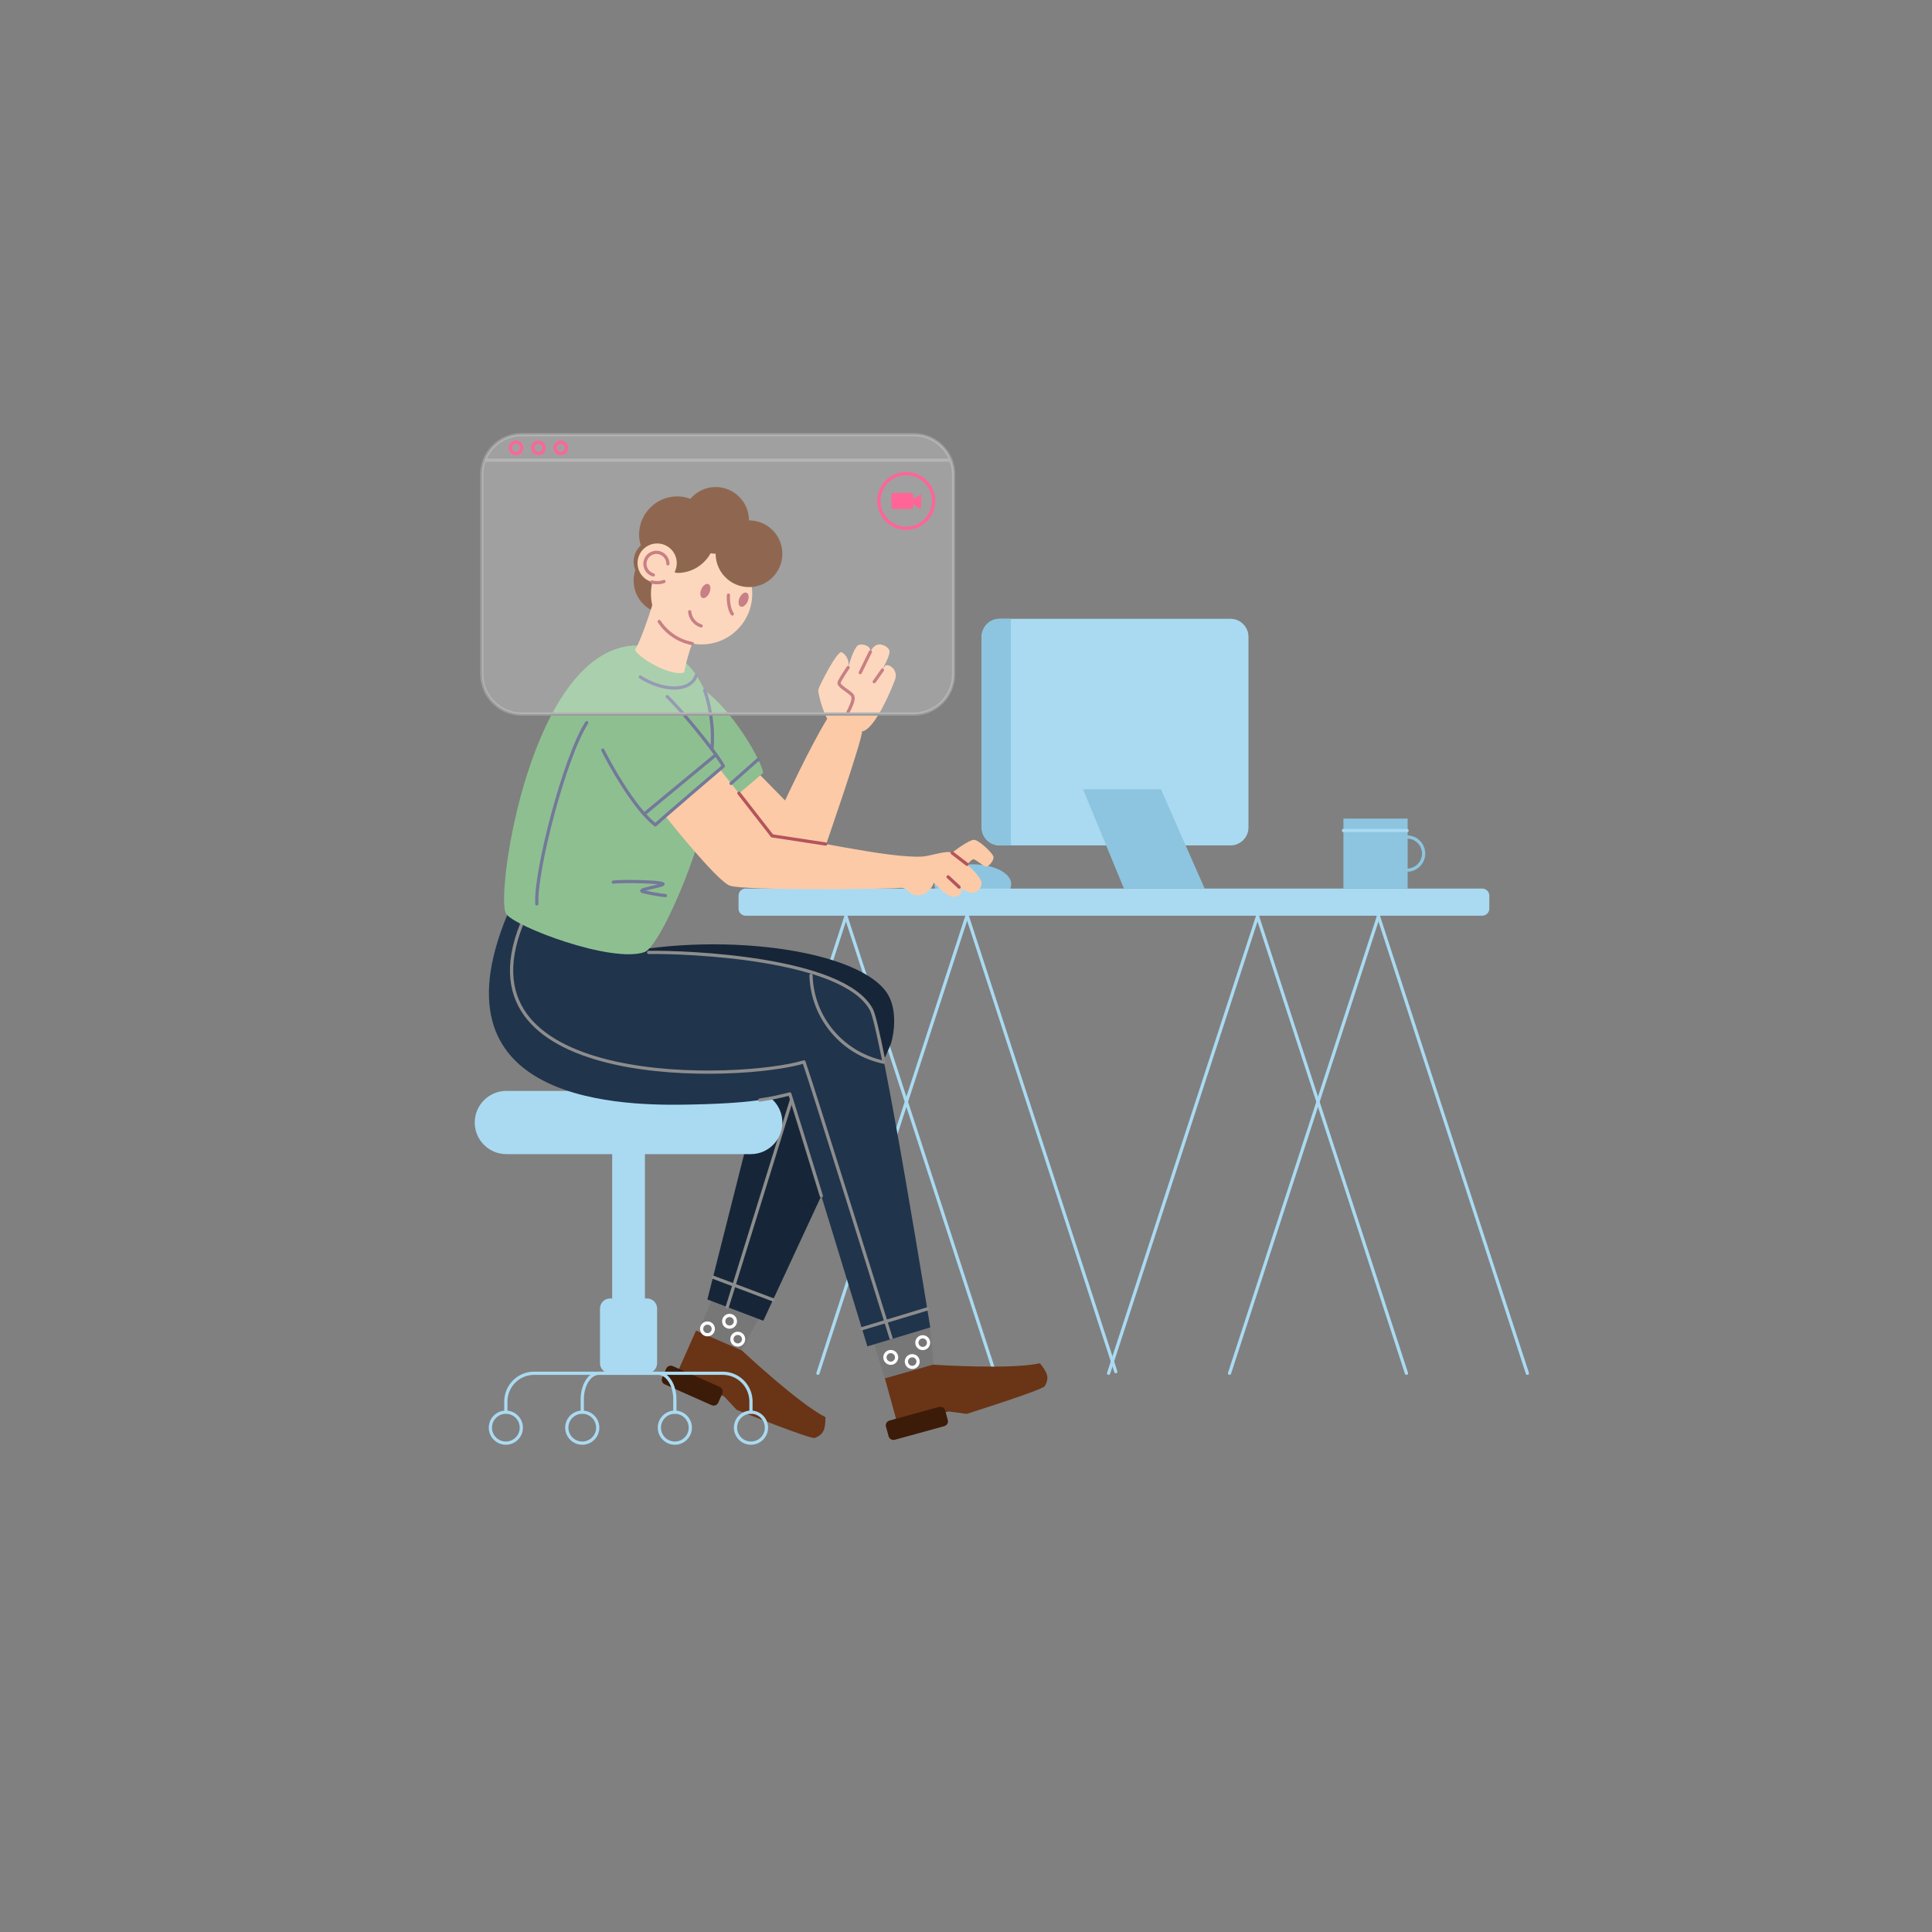 <?xml version="1.0" encoding="utf-8"?>
<!-- Generator: Adobe Illustrator 16.0.3, SVG Export Plug-In . SVG Version: 6.00 Build 0)  -->
<!DOCTYPE svg PUBLIC "-//W3C//DTD SVG 1.1//EN" "http://www.w3.org/Graphics/SVG/1.1/DTD/svg11.dtd">
<svg version="1.1" xmlns="http://www.w3.org/2000/svg" xmlns:xlink="http://www.w3.org/1999/xlink" x="0px" y="0px" width="1200px"
	 height="1200px" viewBox="0 0 1200 1200" enable-background="new 0 0 1200 1200" xml:space="preserve">
<rect x="0" y="0" width="1200" height="1200" fill="#808080" stroke="none"/>
<g id="Capa_1">
	<g>
		<defs>
			<rect id="SVGID_1_" x="4.203" y="-16.918" width="1200" height="1200"/>
		</defs>
		<clipPath id="SVGID_2_">
			<use xlink:href="#SVGID_1_"  overflow="visible"/>
		</clipPath>
		<g clip-path="url(#SVGID_2_)">
			<defs>
				<rect id="SVGID_3_" x="4.203" y="-16.918" width="1200" height="1200"/>
			</defs>
			<clipPath id="SVGID_4_">
				<use xlink:href="#SVGID_3_"  overflow="visible"/>
			</clipPath>
			<path clip-path="url(#SVGID_4_)" fill-rule="evenodd" clip-rule="evenodd" fill="#8DC5E0" d="M580.318,549.143
				c0-6.792,10.695-12.298,23.888-12.298c13.192,0,23.887,5.506,23.887,12.298s-10.694,12.298-23.887,12.298
				C591.013,561.441,580.318,555.935,580.318,549.143"/>
			<polygon clip-path="url(#SVGID_4_)" fill-rule="evenodd" clip-rule="evenodd" fill="#777777" points="542.991,834.975 
				550.234,858.319 580.318,851.449 577.369,821.769 			"/>
			<path clip-path="url(#SVGID_4_)" fill-rule="evenodd" clip-rule="evenodd" fill="#AADAF1" d="M463.144,551.893h457.485
				c2.441,0,4.42,1.979,4.42,4.42v8.028c0,2.441-1.979,4.42-4.42,4.42H463.144c-2.441,0-4.42-1.979-4.42-4.42v-8.028
				C458.724,553.872,460.703,551.893,463.144,551.893"/>
			
				<line clip-path="url(#SVGID_4_)" fill="none" stroke="#AADAF1" stroke-width="2" stroke-linecap="round" stroke-linejoin="round" x1="525.423" y1="569.139" x2="432.918" y2="852.959"/>
			
				<line clip-path="url(#SVGID_4_)" fill="none" stroke="#AADAF1" stroke-width="2" stroke-linecap="round" stroke-linejoin="round" x1="600.534" y1="569.139" x2="508.029" y2="852.959"/>
			
				<line clip-path="url(#SVGID_4_)" fill="none" stroke="#AADAF1" stroke-width="2" stroke-linecap="round" stroke-linejoin="round" x1="600.534" y1="568.139" x2="693.039" y2="851.959"/>
			
				<line clip-path="url(#SVGID_4_)" fill="none" stroke="#AADAF1" stroke-width="2" stroke-linecap="round" stroke-linejoin="round" x1="525.423" y1="569.139" x2="617.928" y2="852.959"/>
			<polygon clip-path="url(#SVGID_4_)" fill-rule="evenodd" clip-rule="evenodd" fill="#777777" points="442.66,806.494 
				432.918,828.46 459.846,840.045 471.839,817.803 			"/>
			<path clip-path="url(#SVGID_4_)" fill-rule="evenodd" clip-rule="evenodd" fill="#6A3416" d="M432.3,826.464l28.495,12.338
				c0,0,35.522,33.287,51.911,41.397c-0.048,7.39-0.959,10.819-6.68,12.93c-2.544,0.939-48.449-17.44-48.449-17.44l-7.7-8.26
				l-29.696-13.66L432.3,826.464z"/>
			
				<circle clip-path="url(#SVGID_4_)" fill="none" stroke="#FFFFFF" stroke-width="2" stroke-linecap="round" stroke-linejoin="round" cx="453.135" cy="820.668" r="3.633"/>
			
				<circle clip-path="url(#SVGID_4_)" fill="none" stroke="#FFFFFF" stroke-width="2" stroke-linecap="round" stroke-linejoin="round" cx="439.41" cy="825.402" r="3.633"/>
			
				<circle clip-path="url(#SVGID_4_)" fill="none" stroke="#FFFFFF" stroke-width="2" stroke-linecap="round" stroke-linejoin="round" cx="458.227" cy="831.789" r="3.633"/>
			<path clip-path="url(#SVGID_4_)" fill-rule="evenodd" clip-rule="evenodd" fill="#3C1B09" d="M417.933,848.519l29.072,12.931
				c1.587,0.71,2.315,2.54,1.626,4.09l-2.54,5.709c-0.688,1.541-2.533,2.23-4.12,1.521l-29.072-12.93
				c-1.587-0.7-2.315-2.53-1.626-4.08l2.539-5.71C414.501,848.498,416.346,847.818,417.933,848.519"/>
			<path clip-path="url(#SVGID_4_)" fill-rule="evenodd" clip-rule="evenodd" fill="#162638" d="M368.765,595.936
				c66.209-18.646,161.197-8.32,181.685,20.133c7.318,10.163,4.837,26.06,2.97,32.05c-1.868,5.99-79.324,172.223-79.324,172.223
				l-34.739-13.218l34.136-134.968C473.493,672.155,360.541,598.252,368.765,595.936"/>
			
				<line clip-path="url(#SVGID_4_)" fill="none" stroke="#8D8D8D" stroke-width="2" stroke-linecap="round" stroke-linejoin="round" x1="451.691" y1="811.816" x2="491.674" y2="682.907"/>
			
				<line clip-path="url(#SVGID_4_)" fill="none" stroke="#8D8D8D" stroke-width="2" stroke-linecap="round" stroke-linejoin="round" x1="442.855" y1="793.29" x2="480.135" y2="807.341"/>
			<path clip-path="url(#SVGID_4_)" fill-rule="evenodd" clip-rule="evenodd" fill="#6A3416" d="M549.635,856.149l29.859-8.521
				c0,0,48.575,3.231,66.389-0.891c4.652,5.752,6.121,8.981,3.033,14.241c-1.373,2.33-48.527,17.221-48.527,17.221l-11.189-1.511
				l-31.626,8.261L549.635,856.149z"/>
			<path clip-path="url(#SVGID_4_)" fill-rule="evenodd" clip-rule="evenodd" fill="#3C1B09" d="M552.506,882.319l30.68-8.431
				c1.675-0.46,3.397,0.49,3.846,2.12l1.656,6.03c0.449,1.64-0.545,3.33-2.219,3.79l-30.681,8.43c-1.675,0.46-3.396-0.49-3.845-2.12
				l-1.656-6.029C549.838,884.479,550.831,882.779,552.506,882.319"/>
			
				<circle clip-path="url(#SVGID_4_)" fill="none" stroke="#FFFFFF" stroke-width="2" stroke-linecap="round" stroke-linejoin="round" cx="566.611" cy="845.695" r="3.633"/>
			
				<circle clip-path="url(#SVGID_4_)" fill="none" stroke="#FFFFFF" stroke-width="2" stroke-linecap="round" stroke-linejoin="round" cx="573.119" cy="833.949" r="3.633"/>
			
				<circle clip-path="url(#SVGID_4_)" fill="none" stroke="#FFFFFF" stroke-width="2" stroke-linecap="round" stroke-linejoin="round" cx="553.268" cy="843.104" r="3.633"/>
			<path clip-path="url(#SVGID_4_)" fill-rule="evenodd" clip-rule="evenodd" fill="#AADAF1" d="M314.507,677.587h151.8
				c10.841,0,19.63,8.789,19.63,19.63c0,10.842-8.789,19.631-19.63,19.631h-151.8c-10.841,0-19.63-8.789-19.63-19.631
				C294.877,686.376,303.666,677.587,314.507,677.587"/>
			<path clip-path="url(#SVGID_4_)" fill-rule="evenodd" clip-rule="evenodd" fill="#AADAF1" d="M384.045,703.438h12.724
				c2.099,0,3.801,1.702,3.801,3.802v140.6c0,2.099-1.702,3.799-3.801,3.799h-12.724c-2.099,0-3.801-1.7-3.801-3.799v-140.6
				C380.244,705.141,381.946,703.438,384.045,703.438"/>
			<path clip-path="url(#SVGID_4_)" fill-rule="evenodd" clip-rule="evenodd" fill="#AADAF1" d="M378.929,806.494h22.956
				c3.457,0,6.26,2.803,6.26,6.26V846.7c0,3.459-2.803,6.259-6.26,6.259h-22.956c-3.457,0-6.26-2.8-6.26-6.259v-33.946
				C372.669,809.297,375.472,806.494,378.929,806.494"/>
			
				<path clip-path="url(#SVGID_4_)" fill="none" stroke="#AADAF1" stroke-width="2" stroke-linecap="round" stroke-linejoin="round" d="
				M314.195,877.129v-6.63c0-9.68,7.854-17.54,17.543-17.54h58.669"/>
			
				<path clip-path="url(#SVGID_4_)" fill="none" stroke="#AADAF1" stroke-width="2" stroke-linecap="round" stroke-linejoin="round" d="
				M466.444,877.129v-6.63c0-9.68-7.855-17.54-17.543-17.54h-58.67"/>
			
				<path clip-path="url(#SVGID_4_)" fill="none" stroke="#AADAF1" stroke-width="2" stroke-linecap="round" stroke-linejoin="round" d="
				M361.655,877.129v-8c0-8.93,4.651-16.17,10.387-16.17h36.73c5.736,0,10.387,7.24,10.387,16.17v8"/>
			
				<path clip-path="url(#SVGID_4_)" fill="none" stroke="#AADAF1" stroke-width="2" stroke-linecap="round" stroke-linejoin="round" d="
				M304.583,886.749c0-5.311,4.303-9.62,9.612-9.62c5.308,0,9.611,4.31,9.611,9.62c0,5.3-4.303,9.61-9.611,9.61
				C308.886,896.359,304.583,892.049,304.583,886.749z"/>
			
				<path clip-path="url(#SVGID_4_)" fill="none" stroke="#AADAF1" stroke-width="2" stroke-linecap="round" stroke-linejoin="round" d="
				M352.044,886.749c0-5.311,4.303-9.62,9.611-9.62s9.612,4.31,9.612,9.62c0,5.3-4.304,9.61-9.612,9.61
				S352.044,892.049,352.044,886.749z"/>
			
				<path clip-path="url(#SVGID_4_)" fill="none" stroke="#AADAF1" stroke-width="2" stroke-linecap="round" stroke-linejoin="round" d="
				M419.159,877.129c5.308,0,9.611,4.311,9.611,9.62c0,5.3-4.303,9.61-9.611,9.61s-9.611-4.311-9.611-9.61
				C409.548,881.439,413.851,877.129,419.159,877.129"/>
			
				<path clip-path="url(#SVGID_4_)" fill="none" stroke="#AADAF1" stroke-width="2" stroke-linecap="round" stroke-linejoin="round" d="
				M456.833,886.749c0-5.311,4.303-9.62,9.611-9.62c5.308,0,9.611,4.31,9.611,9.62c0,5.3-4.303,9.61-9.611,9.61
				C461.136,896.359,456.833,892.049,456.833,886.749z"/>
			<path clip-path="url(#SVGID_4_)" fill-rule="evenodd" clip-rule="evenodd" fill="#20344C" d="M320.2,556.828
				c-60.573,126.518,61.69,129.928,104.577,129.295c42.887-0.634,54.192-3.861,65.797-6.662
				c3.71,11.234,48.18,156.795,48.18,156.795l39.055-11.803c0,0-29.857-184.912-36.593-197.406
				c-18.514-34.338-128.053-36.199-141.851-35.367C385.566,592.512,327.879,540.789,320.2,556.828"/>
			
				<path clip-path="url(#SVGID_4_)" fill="none" stroke="#8D8D8D" stroke-width="2" stroke-linecap="round" stroke-linejoin="round" d="
				M323.98,574.116c-41.493,103.551,136.452,97.313,175.365,85.453c5.826,16.646,54.041,171.414,54.041,171.414"/>
			
				<path clip-path="url(#SVGID_4_)" fill="none" stroke="#8D8D8D" stroke-width="2" stroke-linecap="round" stroke-linejoin="round" d="
				M548.984,659.761c-25.334-5.182-44.513-27.262-45.248-53.95"/>
			
				<path clip-path="url(#SVGID_4_)" fill="none" stroke="#8D8D8D" stroke-width="2" stroke-linecap="round" stroke-linejoin="round" d="
				M471.944,683.261c8.143-1.166,13.356-2.526,18.63-3.8c1.539,4.659,10.088,32.421,19.568,63.323"/>
			
				<path clip-path="url(#SVGID_4_)" fill="none" stroke="#8D8D8D" stroke-width="2" stroke-linecap="round" stroke-linejoin="round" d="
				M548.7,657.74c-3.266-16.274-5.964-27.874-7.484-30.693c-17.396-32.264-115.157-35.855-138.346-35.481"/>
			
				<line clip-path="url(#SVGID_4_)" fill="none" stroke="#8D8D8D" stroke-width="2" stroke-linecap="round" stroke-linejoin="round" x1="575.933" y1="813.013" x2="535.393" y2="825.27"/>
			<path clip-path="url(#SVGID_4_)" fill-rule="evenodd" clip-rule="evenodd" fill="#6A3416" d="M393.547,360.64
				c0-11.44,9.274-20.714,20.713-20.714c11.44,0,20.714,9.274,20.714,20.714s-9.274,20.713-20.714,20.713
				C402.821,381.353,393.547,372.08,393.547,360.64"/>
			<path clip-path="url(#SVGID_4_)" fill-rule="evenodd" clip-rule="evenodd" fill="#FCCAA7" d="M589.362,531.203
				c3.403-2.793,12.647-9.631,15.605-9.59c2.959,0.042,11.921,8.469,12.119,10.678c0.197,2.21-2.65,5.695-4.353,5.942
				c-1.704,0.247-7.167-5.029-8.366-4.521c-1.199,0.507-3.842,3.269-4.611,4.509C598.986,539.462,585.958,533.996,589.362,531.203"
				/>
			<path clip-path="url(#SVGID_4_)" fill-rule="evenodd" clip-rule="evenodd" fill="#FCCAA7" d="M467.153,476.309l20.468,20.876
				c0,0,15.474-33.269,26.207-50.808c-2.179-3.137-5.973-15.648-5.507-18.011c0.465-2.364,11.746-24.531,14.467-23.241
				c2.722,1.289,5.264,5.622,3.868,9.991c1.611-5.766,4.333-13.752,6.732-14.539c2.399-0.788,7.449,0.25,7.234,4.297
				c1.146-2.65,3.171-4.51,5.498-4.612c2.002-0.088,6.078,1.63,6.352,4.149c0.341,3.143-4.154,10.666-4.703,11.735
				c2.097-2.863,2.076-3.027,3.343-2.985c2.529,0.085,6.805,3.848,4.72,9.277c-2.085,5.429-12.423,30.771-20.421,31.854
				c0.371,4.913-23.474,73.565-23.474,73.565l-36.117-1.44l-26.317-34.804L467.153,476.309z"/>
			<path clip-path="url(#SVGID_4_)" fill-rule="evenodd" clip-rule="evenodd" fill="#8EBF91" d="M396,400.875
				c-66.432,0.085-88.637,155.96-81.688,166.688c5.081,7.844,65.343,30.895,86.031,23.812c7.297-2.498,26.261-41.446,37-80.75
				c11.455-9.396,33.12-27.194,36.657-30.625c-0.972-7.535-18.413-37.872-36.438-51.312
				C431.292,414.462,419.726,400.875,396,400.875"/>
			<path clip-path="url(#SVGID_4_)" fill-rule="evenodd" clip-rule="evenodd" fill="#FCCAA7" d="M413.181,506.817
				c0,0,31.704,40.014,40.041,43.249c8.336,3.235,98.421,2.215,104.956,1.442c6.536-0.774,5.379,4.248,11.327,4.573
				c6.163,0.337,9.716-5.109,10.55-7.859c3.758,4.178,10.388,10.609,14.74,8.361c3.083-1.593,3.125-3.031,1.024-5.207
				c2.988,1.734,8.42,4.273,10.608,2.565c3.517-2.743,3.847-5.303,2.659-7.434c-3.674-6.592-15.493-15.916-18.301-17.022
				c-3.238-1.275-13.11,2.242-17.854,2.534c-21.53,1.326-75.82-12.061-93.639-12.867c-2.619-5.026-29.763-37.831-31.861-41.111
				C440.008,484.425,413.181,506.817,413.181,506.817"/>
			<path clip-path="url(#SVGID_4_)" fill-rule="evenodd" clip-rule="evenodd" fill="#FCCAA7" d="M404.325,368.805
				c0-17.372,14.082-31.454,31.453-31.454c17.372,0,31.454,14.082,31.454,31.454c0,17.371-14.082,31.453-31.454,31.453
				C418.407,400.258,404.325,386.176,404.325,368.805"/>
			<path clip-path="url(#SVGID_4_)" fill-rule="evenodd" clip-rule="evenodd" fill="#FCCAA7" d="M408.549,361.917
				c0.132,4.893-10.108,35.814-14.147,41.73c2.04,4.734,21.567,16.59,30.559,14.062c1.021-5.994,4.351-18.064,6.418-20.739
				C433.447,394.294,408.416,357.024,408.549,361.917"/>
			<path clip-path="url(#SVGID_4_)" fill-rule="evenodd" clip-rule="evenodd" fill="#6A3416" d="M444.5,302.5
				c-6.3,0-11.889,2.875-15.688,7.313c-2.538-0.924-5.236-1.5-8.094-1.5c-13.136,0-23.781,10.645-23.781,23.781
				c0,2.331,0.437,4.527,1.063,6.656c-2.729,2.542-4.438,6.114-4.438,10.094c0,6.794,4.939,12.473,11.5,13.719
				c0.156-0.768,0.151-1.306,0.406-2.188c0.679-2.342,10.857-6.613,11.969-5.844c1.089,0.754,2.349,1.239,3,1.313
				c0.093,0.012,0.185,0.031,0.281,0.031c8.926,0,16.619-4.977,20.688-12.25c1.021,0.155,2.03,0.313,3.094,0.313
				c0,11.44,9.278,20.719,20.718,20.719c11.44-0.001,20.719-9.279,20.719-20.719s-9.279-20.719-20.719-20.719
				C465.218,311.779,455.939,302.5,444.5,302.5"/>
			<path clip-path="url(#SVGID_4_)" fill-rule="evenodd" clip-rule="evenodd" fill="#FCCAA7" d="M395.992,349.743
				c0-6.727,5.453-12.18,12.18-12.18s12.18,5.453,12.18,12.18s-5.453,12.18-12.18,12.18S395.992,356.47,395.992,349.743"/>
			
				<path clip-path="url(#SVGID_4_)" fill="none" stroke="#737999" stroke-width="2" stroke-linecap="round" stroke-linejoin="round" d="
				M333.461,561.441c-1.309-19.345,17.163-91.197,30.981-112.578"/>
			
				<path clip-path="url(#SVGID_4_)" fill="none" stroke="#737999" stroke-width="2" stroke-linecap="round" stroke-linejoin="round" d="
				M374.404,465.879c3.227,6.644,19.155,36.103,32.651,46.491c5.153-4.883,42.271-36.517,42.271-36.517
				c-4.739-8.806-27.533-36.426-34.917-43.192"/>
			
				<line clip-path="url(#SVGID_4_)" fill="none" stroke="#737999" stroke-width="2" stroke-linecap="round" stroke-linejoin="round" x1="400.066" y1="505.65" x2="444.683" y2="468.774"/>
			
				<path clip-path="url(#SVGID_4_)" fill="none" stroke="#737999" stroke-width="2" stroke-linecap="round" stroke-linejoin="round" d="
				M432.423,419.532c-0.309,0.98-0.764,1.903-1.374,2.755c-5.298,7.398-20.238,6.594-33.368-1.797"/>
			
				<path clip-path="url(#SVGID_4_)" fill="none" stroke="#737999" stroke-width="2" stroke-linecap="round" stroke-linejoin="round" d="
				M437.651,428.755c2.53,6.583,5.986,21.93,4.531,36.62"/>
			
				<line clip-path="url(#SVGID_4_)" fill="none" stroke="#737999" stroke-width="2" stroke-linecap="round" stroke-linejoin="round" x1="454.082" y1="486.585" x2="470.91" y2="471.676"/>
			
				<path clip-path="url(#SVGID_4_)" fill="none" stroke="#737999" stroke-width="2" stroke-linecap="round" stroke-linejoin="round" d="
				M380.886,547.915c5.552-0.868,35.847-0.243,30.248,1.647c-5.598,1.891-16.081,3.25-11.403,4.358
				c4.678,1.107,12.121,2.315,13.606,2.335"/>
			
				<path clip-path="url(#SVGID_4_)" fill="none" stroke="#B5545C" stroke-width="2" stroke-linecap="round" stroke-linejoin="round" d="
				M452.452,369.632c-0.304,2.778,0.305,8.981,2.398,11.721"/>
			<path clip-path="url(#SVGID_4_)" fill-rule="evenodd" clip-rule="evenodd" fill="#B5545C" d="M435.595,365.97
				c1.035-2.37,2.999-3.799,4.388-3.193c1.389,0.607,1.676,3.019,0.641,5.388c-1.035,2.37-2.999,3.799-4.388,3.193
				C434.848,370.752,434.561,368.339,435.595,365.97"/>
			<path clip-path="url(#SVGID_4_)" fill-rule="evenodd" clip-rule="evenodd" fill="#B5545C" d="M459.345,371.363
				c1.035-2.37,2.999-3.799,4.388-3.193c1.388,0.607,1.675,3.019,0.641,5.389c-1.035,2.369-2.999,3.798-4.388,3.192
				C458.597,376.145,458.31,373.732,459.345,371.363"/>
			
				<path clip-path="url(#SVGID_4_)" fill="none" stroke="#B5545C" stroke-width="2" stroke-linecap="round" stroke-linejoin="round" d="
				M435.481,388.768c-3.858-1.215-6.728-4.658-7.102-8.82"/>
			
				<path clip-path="url(#SVGID_4_)" fill="none" stroke="#B5545C" stroke-width="2" stroke-linecap="round" stroke-linejoin="round" d="
				M429.983,399.725c-8.581-1.598-15.936-6.679-20.544-13.721"/>
			
				<path clip-path="url(#SVGID_4_)" fill="none" stroke="#B5545C" stroke-width="2" stroke-linecap="round" stroke-linejoin="round" d="
				M412.42,361.161c-1.323,0.493-2.754,0.762-4.248,0.762c-1.14,0-2.243-0.157-3.29-0.45"/>
			
				<path clip-path="url(#SVGID_4_)" fill="none" stroke="#B5545C" stroke-width="2" stroke-linecap="round" stroke-linejoin="round" d="
				M405.816,357.091c-3.024-0.828-5.246-3.596-5.246-6.882c0-3.941,3.195-7.136,7.136-7.136c3.941,0,7.136,3.195,7.136,7.136"/>
			
				<polyline clip-path="url(#SVGID_4_)" fill="none" stroke="#B5545C" stroke-width="2" stroke-linecap="round" stroke-linejoin="round" points="
				512.848,524.246 479.574,519.166 458.931,492.647 			"/>
			
				<path clip-path="url(#SVGID_4_)" fill="none" stroke="#B5545C" stroke-width="2" stroke-linecap="round" stroke-linejoin="round" d="
				M526.136,443.506c1.244-2.695,4.683-8.616,3.489-11.199c-1.193-2.582-9.424-6.066-8.416-8.535
				c1.008-2.468,5.589-9.155,5.589-9.155"/>
			
				<line clip-path="url(#SVGID_4_)" fill="none" stroke="#B5545C" stroke-width="2" stroke-linecap="round" stroke-linejoin="round" x1="540.622" y1="404.874" x2="534.309" y2="417.775"/>
			
				<line clip-path="url(#SVGID_4_)" fill="none" stroke="#B5545C" stroke-width="2" stroke-linecap="round" stroke-linejoin="round" x1="548.117" y1="416.16" x2="542.991" y2="423.441"/>
			
				<line clip-path="url(#SVGID_4_)" fill="none" stroke="#B5545C" stroke-width="2" stroke-linecap="round" stroke-linejoin="round" x1="591.467" y1="529.816" x2="600.624" y2="536.845"/>
			
				<line clip-path="url(#SVGID_4_)" fill="none" stroke="#B5545C" stroke-width="2" stroke-linecap="round" stroke-linejoin="round" x1="595.715" y1="550.99" x2="588.878" y2="544.637"/>
			<path clip-path="url(#SVGID_4_)" fill-rule="evenodd" clip-rule="evenodd" fill="#FF3274" d="M554.623,306.132h11.531
				c0.547,0,0.991,0.637,0.991,1.422v7.193c0,0.786-0.444,1.422-0.991,1.422h-11.531c-0.547,0-0.991-0.636-0.991-1.422v-7.193
				C553.632,306.769,554.076,306.132,554.623,306.132"/>
			<path clip-path="url(#SVGID_4_)" fill-rule="evenodd" clip-rule="evenodd" fill="#FF3274" d="M572.137,311.604v4.428
				c0,0.123-0.085,0.172-0.191,0.111l-3.836-2.214l-3.835-2.215c-0.106-0.061-0.106-0.16,0-0.221l3.835-2.215l3.836-2.214
				c0.106-0.061,0.191-0.012,0.191,0.111V311.604z"/>
			
				<circle clip-path="url(#SVGID_4_)" fill="none" stroke="#FF3274" stroke-width="2" stroke-linecap="round" stroke-linejoin="round" cx="562.885" cy="311.151" r="16.996"/>
			
				<path clip-path="url(#SVGID_4_)" fill="none" stroke="#9B9B9B" stroke-width="2" stroke-linecap="round" stroke-linejoin="round" d="
				M323.971,269.957H567.56c13.662,0,24.736,11.075,24.736,24.736V418.77c0,13.661-11.074,24.736-24.736,24.736H323.971
				c-13.661,0-24.736-11.075-24.736-24.736V294.693C299.235,281.032,310.31,269.957,323.971,269.957z"/>
			
				<line clip-path="url(#SVGID_4_)" fill="none" stroke="#9B9B9B" stroke-width="2" stroke-linecap="round" stroke-linejoin="round" x1="590.709" y1="285.83" x2="301.082" y2="285.83"/>
			
				<circle clip-path="url(#SVGID_4_)" fill="none" stroke="#FF3274" stroke-width="2" stroke-linecap="round" stroke-linejoin="round" cx="320.537" cy="278.182" r="3.519"/>
			
				<circle clip-path="url(#SVGID_4_)" fill="none" stroke="#FF3274" stroke-width="2" stroke-linecap="round" stroke-linejoin="round" cx="334.413" cy="278.182" r="3.519"/>
			
				<circle clip-path="url(#SVGID_4_)" fill="none" stroke="#FF3274" stroke-width="2" stroke-linecap="round" stroke-linejoin="round" cx="348.288" cy="278.182" r="3.519"/>
			
				<line clip-path="url(#SVGID_4_)" fill="none" stroke="#AADAF1" stroke-width="2" stroke-linecap="round" stroke-linejoin="round" x1="781.075" y1="569.139" x2="688.57" y2="852.959"/>
			
				<line clip-path="url(#SVGID_4_)" fill="none" stroke="#AADAF1" stroke-width="2" stroke-linecap="round" stroke-linejoin="round" x1="856.185" y1="569.139" x2="763.68" y2="852.959"/>
			
				<line clip-path="url(#SVGID_4_)" fill="none" stroke="#AADAF1" stroke-width="2" stroke-linecap="round" stroke-linejoin="round" x1="856.185" y1="569.139" x2="948.69" y2="852.959"/>
			
				<line clip-path="url(#SVGID_4_)" fill="none" stroke="#AADAF1" stroke-width="2" stroke-linecap="round" stroke-linejoin="round" x1="781.075" y1="569.139" x2="873.58" y2="852.959"/>
			<path clip-path="url(#SVGID_4_)" fill-rule="evenodd" clip-rule="evenodd" fill="#AADAF1" d="M620.896,384.358h143.37
				c6.181,0,11.189,5.009,11.189,11.189v118.362c0,6.18-5.009,11.189-11.189,11.189h-143.37c-6.18,0-11.189-5.009-11.189-11.189
				V395.547C609.706,389.367,614.716,384.358,620.896,384.358"/>
			<path clip-path="url(#SVGID_4_)" fill-rule="evenodd" clip-rule="evenodd" fill="#8DC5E0" d="M620.906,384.344
				c-6.181,0-11.188,5.008-11.188,11.187v118.376c0,6.179,5.008,11.187,11.188,11.187h7.187c-0.056-0.679-0.219-1.337-0.219-2.031
				V384.344H620.906z"/>
			<polygon clip-path="url(#SVGID_4_)" fill-rule="evenodd" clip-rule="evenodd" fill="#8DC5E0" points="672.698,490.234 
				721.104,490.234 748.214,551.893 698.094,551.893 			"/>
			
				<rect x="834.421" y="508.447" clip-path="url(#SVGID_4_)" fill-rule="evenodd" clip-rule="evenodd" fill="#8DC5E0" width="39.88" height="43.446"/>
			
				<circle clip-path="url(#SVGID_4_)" fill="none" stroke="#8DC5E0" stroke-width="2" stroke-linecap="round" stroke-linejoin="round" cx="873.955" cy="530.17" r="10.287"/>
			
				<line clip-path="url(#SVGID_4_)" fill="none" stroke="#AADAF1" stroke-width="2" stroke-linecap="round" stroke-linejoin="round" x1="834.421" y1="515.85" x2="873.956" y2="515.85"/>
			<g opacity="0.25" clip-path="url(#SVGID_4_)" enable-background="new    ">
				<g>
					<defs>
						<rect id="SVGID_5_" x="299.365" y="269.957" width="293.061" height="173.549"/>
					</defs>
					<clipPath id="SVGID_6_">
						<use xlink:href="#SVGID_5_"  overflow="visible"/>
					</clipPath>
					<path clip-path="url(#SVGID_6_)" fill-rule="evenodd" clip-rule="evenodd" fill="#FFFFFF" d="M324.101,269.957H567.69
						c13.662,0,24.736,11.075,24.736,24.736V418.77c0,13.661-11.074,24.736-24.736,24.736H324.101
						c-13.661,0-24.736-11.075-24.736-24.736V294.693C299.365,281.032,310.44,269.957,324.101,269.957"/>
				</g>
			</g>
		</g>
	</g>
</g>
<g id="Capa_2">
</g>
</svg>
